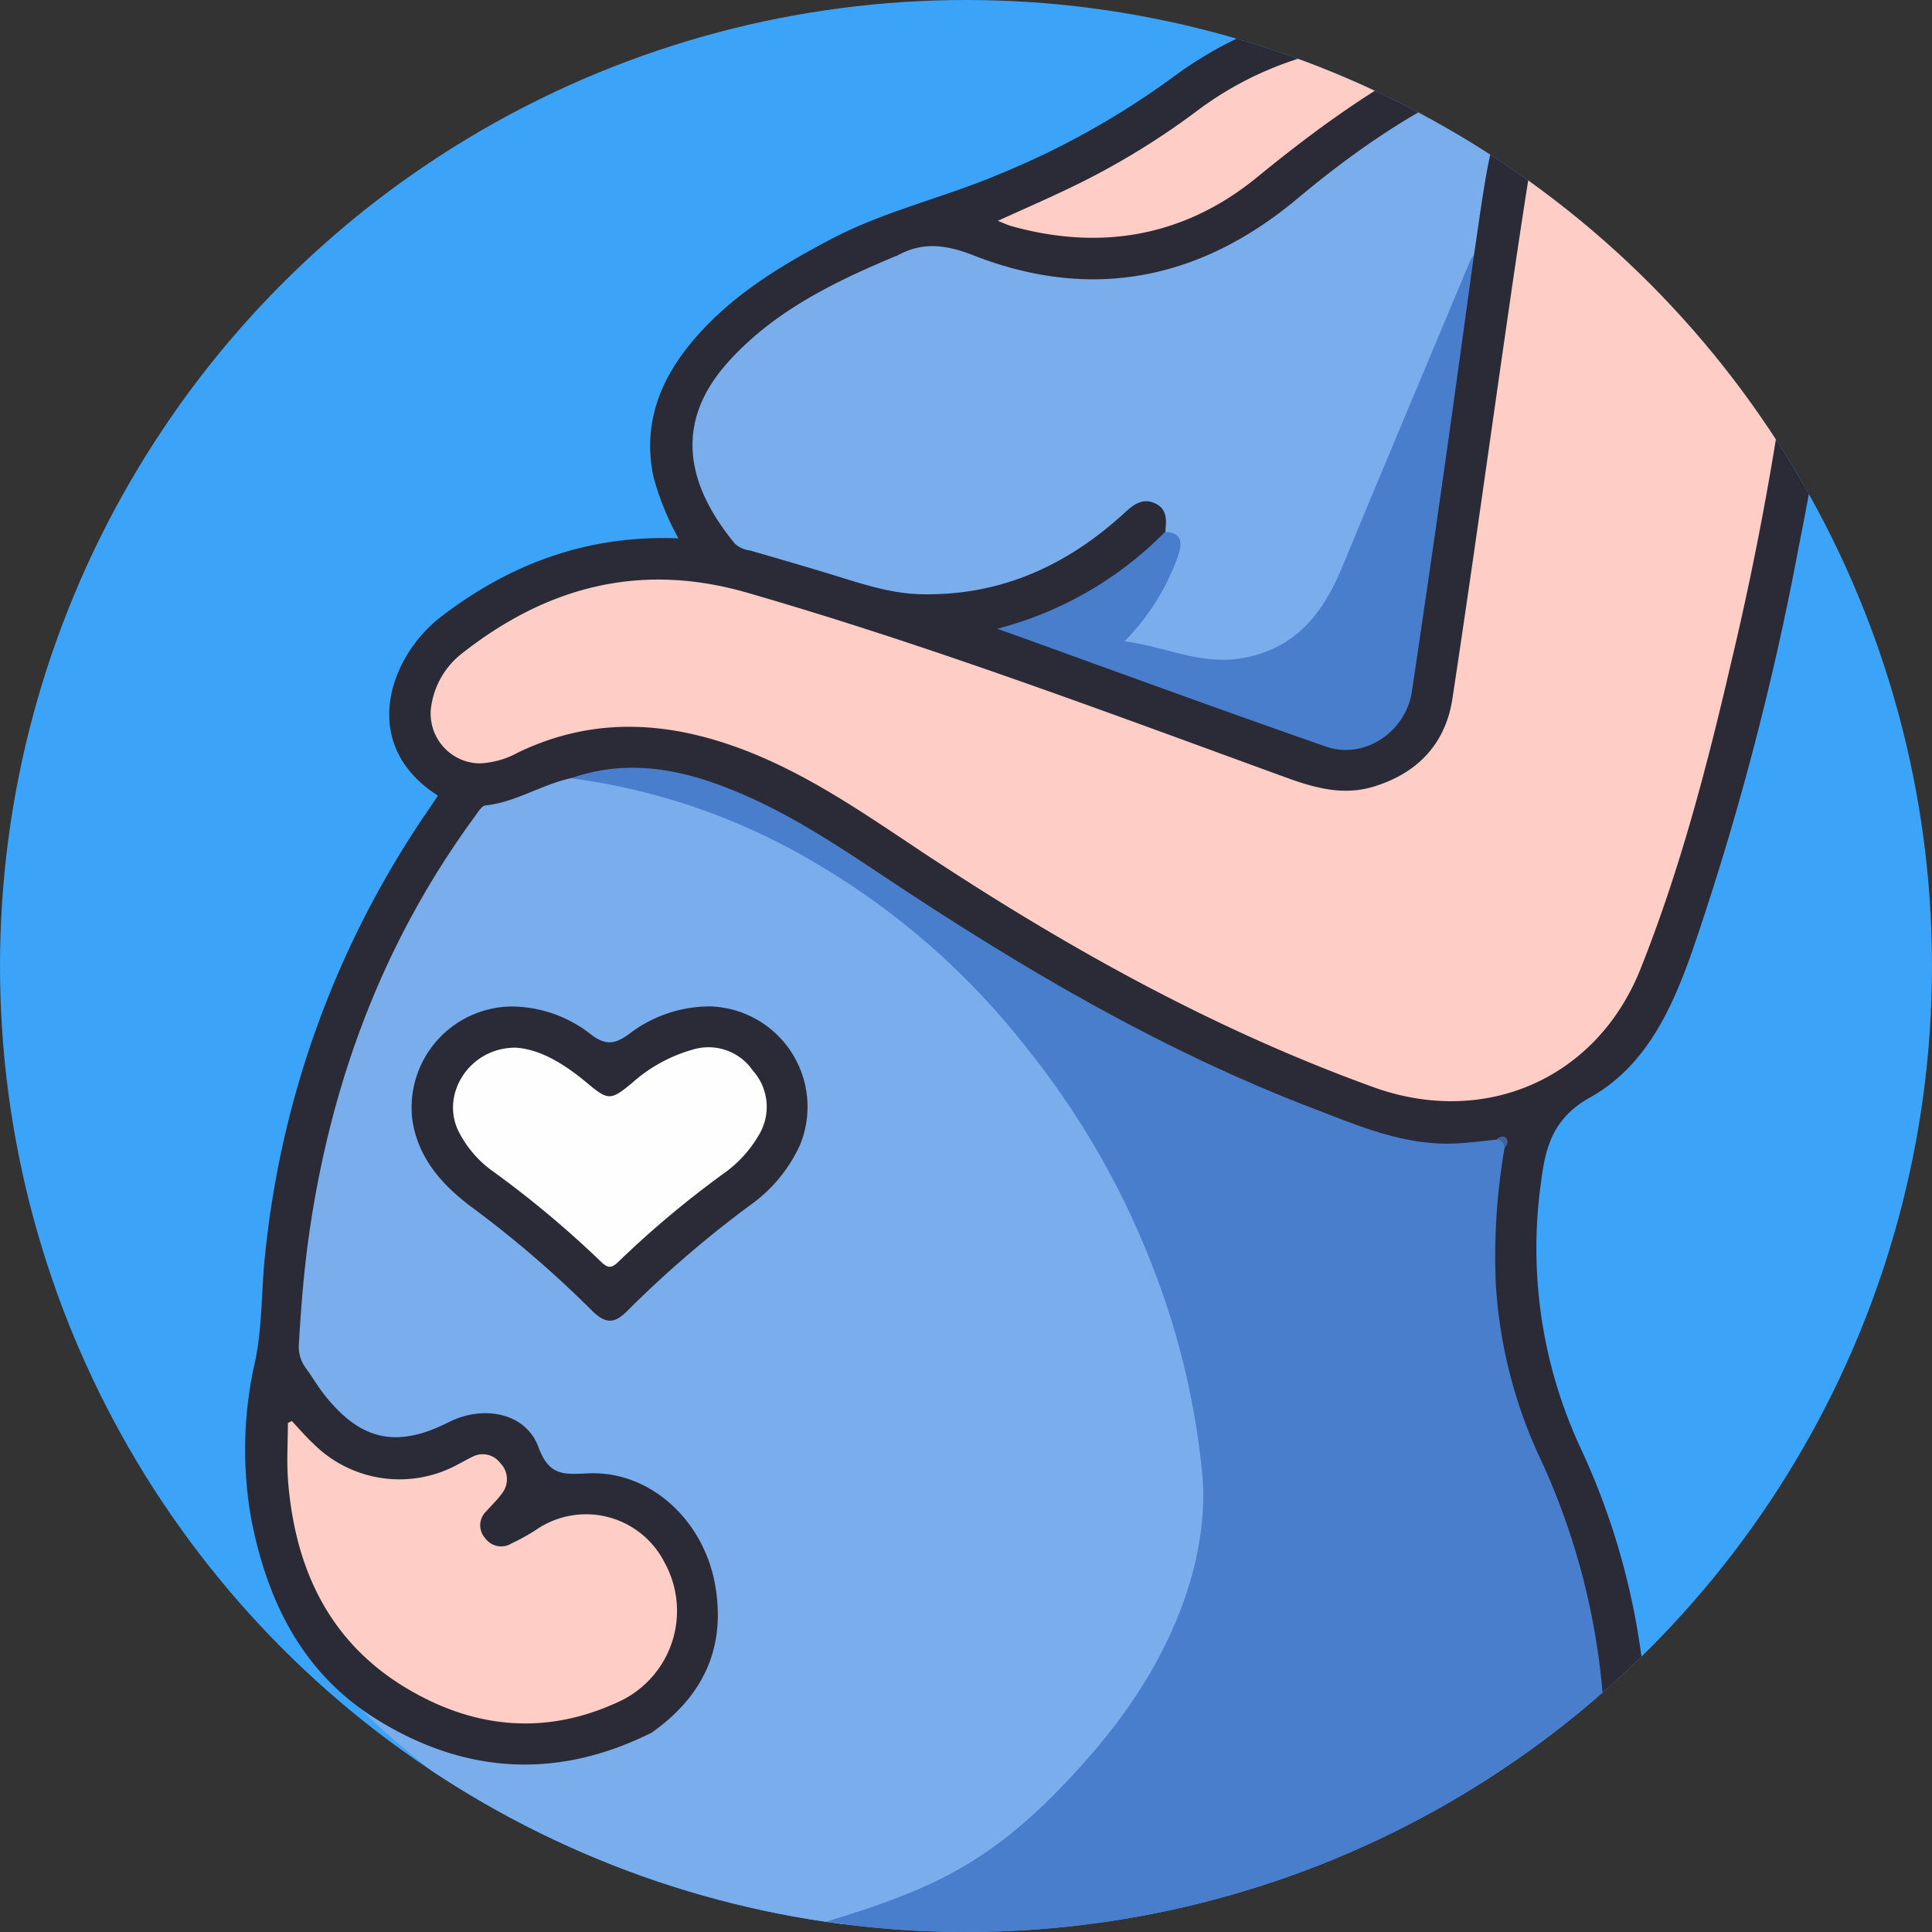 <svg xmlns="http://www.w3.org/2000/svg" xmlns:xlink="http://www.w3.org/1999/xlink" width="203" height="203" viewBox="0 0 203 203">
  <rect x="0" y="0" width="203" height="203" fill="#333333" stroke="none"/>
  <defs>
    <clipPath id="clip-path">
      <circle id="Elipse_4992" data-name="Elipse 4992" cx="101.5" cy="101.5" r="101.5" transform="translate(389.558 2833)" fill="#3ba3f8"/>
    </clipPath>
  </defs>
  <g id="Grupo_136072" data-name="Grupo 136072" transform="translate(-389.558 -2833)">
    <circle id="Elipse_4985" data-name="Elipse 4985" cx="101.5" cy="101.5" r="101.5" transform="translate(389.558 2833)" fill="#3ba3f8"/>
    <g id="Enmascarar_grupo_107" data-name="Enmascarar grupo 107" clip-path="url(#clip-path)">
      <g id="Grupo_136054" data-name="Grupo 136054" transform="translate(415.301 2833)">
        <path id="Trazado_128525" data-name="Trazado 128525" d="M106.671,310.256c-24.188,15.494-26.907,23.833-55.35,19.113-6.914-2.611-32.539-20.075-33.311-25.045.3-1.329,34.308,4.048,35.144,3.2a14.625,14.625,0,0,0-1.832-21.8,11.833,11.833,0,0,0-8.791-2.154c-2.566.353-2.564.368-3.482-2.076a6.348,6.348,0,0,0-8.517-3.77c-1.2.481-2.331,1.094-3.561,1.512-3.43,1.165-6.338.165-8.96-2.07a22.034,22.034,0,0,1-4.191-5.29,6.187,6.187,0,0,1-.6-3.95,123.587,123.587,0,0,1,3.9-23.829,95.034,95.034,0,0,1,13.337-28.645c1.34-1.943,2.81-3.394,5.279-3.808,2.279-.382,4.236-1.914,6.6-2.158a58.537,58.537,0,0,1,18.89,5.311c19.429,8.926,32.674,23.842,41.347,43.089a77.451,77.451,0,0,1,6.8,26.856c.5,7.648.454,15.343-1.633,22.843a6.221,6.221,0,0,1-1.06,2.669" transform="translate(-8.047 -128.159)" fill="#7aadec"/>
        <path id="Trazado_128526" data-name="Trazado 128526" d="M34.251,81.769c-3.088.66-5.794,2.52-9,2.864-.382.041-.74.664-1.038,1.069C14.69,98.653,9.184,113.22,6.828,129.047c-.6,4.022-.933,8.07-1.163,12.128a3.718,3.718,0,0,0,.7,2.537c.684.937,1.27,1.948,1.989,2.856,3.806,4.812,7.589,5.63,13.047,2.866,3.654-1.85,8.107-.985,9.429,2.607,1.127,3.061,2.652,2.885,5.223,2.768,6.546-.3,12.232,4.986,13.377,11.906,1.087,6.566-1.374,11.577-6.7,15.339-9.963,4.981-19.744,4.349-29.044-1.492C6,175.739,2.294,168.17.636,159.494a41.532,41.532,0,0,1,.437-16.5c.771-3.692.631-7.566,1.058-11.34A100.192,100.192,0,0,1,19.316,85.028c.326-.471.635-.953.952-1.431-8.452-5.407-5.06-14.671.35-18.812,7.325-5.608,15.448-8.59,24.923-8.222a28.508,28.508,0,0,1-2.64-6.536c-1.048-5.109.459-9.561,3.6-13.537,4.01-5.073,9.374-8.356,15-11.325S73.323,20.8,79.13,18.352A86.1,86.1,0,0,0,97.473,8.132a41.128,41.128,0,0,1,14.559-6.912c1.743-.448,2.872-.052,3.472,1.667.159,1.825-.35,2.517-2.525,3.125a34.785,34.785,0,0,0-11.063,4.948A118,118,0,0,1,89.892,18.69c-2.951,1.608-6.063,2.84-9.278,4.4a15.631,15.631,0,0,0,5.41,1.261A28.535,28.535,0,0,0,107.27,17.3a80.935,80.935,0,0,1,21.613-13.73,18.389,18.389,0,0,1,3.89-1.076C138.613.762,144.511-.434,150.667.149a21.633,21.633,0,0,1,10.378,3.288c5.5,3.721,7.931,8.961,7.474,15.559a309.284,309.284,0,0,1-5.231,38.278,302.758,302.758,0,0,1-11.239,42.712c-2.17,6.14-4.905,12.08-10.729,15.333-3.838,2.143-4.67,5.119-5.133,8.821a49.736,49.736,0,0,0,4.173,28.07,75.1,75.1,0,0,1,6.869,26.986c.208,2.945.286,2.942-2.6,2.941-.515,0-1.03-.029-1.546-.045-.812-.453-.82-1.25-.854-2.026a73.042,73.042,0,0,0-6.757-26.854,51.493,51.493,0,0,1-4.571-18.288,56.9,56.9,0,0,1,.906-13.822c.154-.556.488-1.229-.634-.926-4.832,1.071-9.475.3-14.055-1.336A214.205,214.205,0,0,1,72.7,96.313c-6.215-4.033-12.254-8.347-18.949-11.634a30.445,30.445,0,0,0-19.5-2.911" transform="translate(0 0)" fill="#2b2b38"/>
        <path id="Trazado_128527" data-name="Trazado 128527" d="M186.316,247.717a67.352,67.352,0,0,0-.925,14.206,50.437,50.437,0,0,0,4.415,17.882,73.3,73.3,0,0,1,7,28.084c.016.442-30.906,37.745-30.819,38.185-14.82,0-37.095-16.752-51.914-16.75,12.182-3.679,18.9-6.356,29.027-18.116s12.01-22.623,11.48-28.924a81.041,81.041,0,0,0-5.155-21.854,86.124,86.124,0,0,0-13.3-23.179,78.39,78.39,0,0,0-22.052-19.363,67.416,67.416,0,0,0-25.847-9c6.317-2.218,12.3-.807,18.151,1.734,5.4,2.347,10.276,5.62,15.161,8.864,14.087,9.354,28.6,17.923,44.448,24.01,4.925,1.891,9.792,4.033,15.244,3.764,1.412-.07,2.817-.265,4.225-.4.828-.252,1.141.01.863.863" transform="translate(-53.973 -127.116)" fill="#497ecd"/>
        <path id="Trazado_128528" data-name="Trazado 128528" d="M257.422,5.74c-9.871,3.615-18.315,9.482-26.4,16.106-7.561,6.2-16.354,7.809-25.838,5.158-.426-.119-.831-.317-1.437-.553,2.548-1.159,4.937-2.2,7.29-3.324a79.257,79.257,0,0,0,13.4-8.048A35.691,35.691,0,0,1,237.77,8.733a2.614,2.614,0,0,0,2.383-2.6,18.362,18.362,0,0,1,6.959-.751c3.444.356,6.88.134,10.311.356" transform="translate(-124.649 -3.246)" fill="#fecdc6"/>
        <path id="Trazado_128529" data-name="Trazado 128529" d="M55.589,272.4a13.591,13.591,0,0,1,8.247,2.9c1.572,1.212,2.554,1.1,4.073-.026a13.969,13.969,0,0,1,8.452-2.882,10.553,10.553,0,0,1,9.491,14.552,15.79,15.79,0,0,1-5.088,6.223,114.76,114.76,0,0,0-13.043,11.2c-1.384,1.421-2.348,1.382-3.781-.063a113.339,113.339,0,0,0-12.6-10.83c-3.057-2.292-5.543-5.044-6.2-8.994A10.62,10.62,0,0,1,55.589,272.4" transform="translate(-27.534 -166.646)" fill="#2b2b38"/>
        <path id="Trazado_128530" data-name="Trazado 128530" d="M194.88,25.45a328.165,328.165,0,0,1-8.039,51.124C184.32,87.43,181.5,98.2,177.36,108.582c-4.609,11.552-16.357,16.649-28.071,12.411-17.266-6.246-33.1-15.173-48.319-25.313-5.572-3.713-11.114-7.494-17.412-9.966-8.09-3.175-16.127-3.75-24.171.14a9.1,9.1,0,0,1-4.068,1.124,5.235,5.235,0,0,1-4.979-6.247,8.62,8.62,0,0,1,3.084-5.221c8.955-7.085,18.815-9.717,30.06-6.471,19.194,5.539,37.866,12.582,56.612,19.414,3.024,1.1,6.021,1.943,9.227.965,4.623-1.409,7.557-4.5,8.279-9.252,2.034-13.38,3.883-26.789,5.821-40.183.747-5.165,1.509-10.329,2.336-15.482A18.219,18.219,0,0,1,166.8,20.99c3.7-9.765,14.8-12.973,23.211-6.709a11.865,11.865,0,0,1,4.87,11.169" transform="translate(-30.734 -6.766)" fill="#fecdc6"/>
        <path id="Trazado_128531" data-name="Trazado 128531" d="M170.785,66.558c.129-1.186.242-2.4-1.108-3-1.265-.557-2.206.126-3.105.955-6.076,5.6-13.114,8.813-21.515,8.607-3.27-.08-6.319-1.152-9.4-2.09-2.835-.862-5.68-1.69-8.527-2.511a2.824,2.824,0,0,1-1.558-.7c-4.858-5.878-6.618-12.453-.81-18.987,4.8-5.4,11.126-8.475,17.643-11.212.059-.025.127-.032.183-.063,2.706-1.494,5.121-1.183,8.106-.018,12.389,4.838,23.787,2.524,33.937-5.955C191.307,26,198.417,21.17,206.613,18.089a4.521,4.521,0,0,1,2.613-.581,27.112,27.112,0,0,0-4.619,11.02c-.546,2.978-.932,5.985-1.389,8.979-3,9.21-7.247,17.916-10.873,26.873-1.137,2.808-2.249,5.631-3.595,8.351-3.01,6.085-8.583,8.823-15.186,7.416-1.891-.4-3.8-.761-5.657-1.3-1.685-.488-1.828-.846-.757-2.23A27.223,27.223,0,0,0,171.3,69.9a2.74,2.74,0,0,0-.517-3.341" transform="translate(-74.091 -10.686)" fill="#7aadec"/>
        <path id="Trazado_128532" data-name="Trazado 128532" d="M11.93,384.592c.742.786,1.441,1.619,2.234,2.352a12.8,12.8,0,0,0,15.34,2.142c.459-.232.9-.491,1.367-.717a2.306,2.306,0,0,1,2.959.641,2.4,2.4,0,0,1,.178,3.194c-.481.678-1.107,1.253-1.655,1.885a2.011,2.011,0,0,0-.116,2.8,2.067,2.067,0,0,0,2.765.576,23.416,23.416,0,0,0,2.536-1.4,9.251,9.251,0,0,1,13.568,3.417A10.509,10.509,0,0,1,46.674,413.9c-7.755,3.769-15.419,3.118-22.688-1.228-8.137-4.865-11.7-12.548-12.445-21.717-.167-2.037-.024-4.1-.024-6.151l.413-.212" transform="translate(-7.011 -235.283)" fill="#fecdc6"/>
        <path id="Trazado_128533" data-name="Trazado 128533" d="M221.271,98.137c2.129.167,1.655,1.569,1.252,2.805a24.441,24.441,0,0,1-5.525,8.7c4.281.575,8.046,2.53,12.341,1.781,5.545-.967,8.474-4.632,10.48-9.478,4.478-10.816,9.021-21.606,13.544-32.4a2.36,2.36,0,0,1,.341-.459c-1.03,7.447-2.04,14.9-3.1,22.341q-1.667,11.743-3.413,23.474c-.634,4.257-4.989,7.217-9.03,5.811-11.416-3.973-22.763-8.147-34.531-12.384a38.167,38.167,0,0,0,17.638-10.191" transform="translate(-124.577 -42.266)" fill="#497ecd"/>
        <path id="Trazado_128534" data-name="Trazado 128534" d="M339.532,308.779a.875.875,0,0,0-.862-.863c.309-.271.679-.486,1.016-.15s.118.707-.154,1.013" transform="translate(-207.189 -188.178)" fill="#3f639c"/>
        <path id="Trazado_128535" data-name="Trazado 128535" d="M62.853,283.514c2.631.155,5.174,1.742,7.527,3.708,2.22,1.855,2.485,1.867,4.729.007a16.079,16.079,0,0,1,6.369-3.506,5.64,5.64,0,0,1,6.314,2.192,5.7,5.7,0,0,1,.62,6.817,12.8,12.8,0,0,1-3.623,3.968,102.975,102.975,0,0,0-11.1,9.3c-.689.678-1.1.733-1.825.021a106.7,106.7,0,0,0-11.406-9.538,11.517,11.517,0,0,1-3.6-4.227c-1.873-3.864,1.174-8.738,5.995-8.742" transform="translate(-34.443 -173.435)" fill="#fefefe"/>
      </g>
    </g>
  </g>
</svg>
